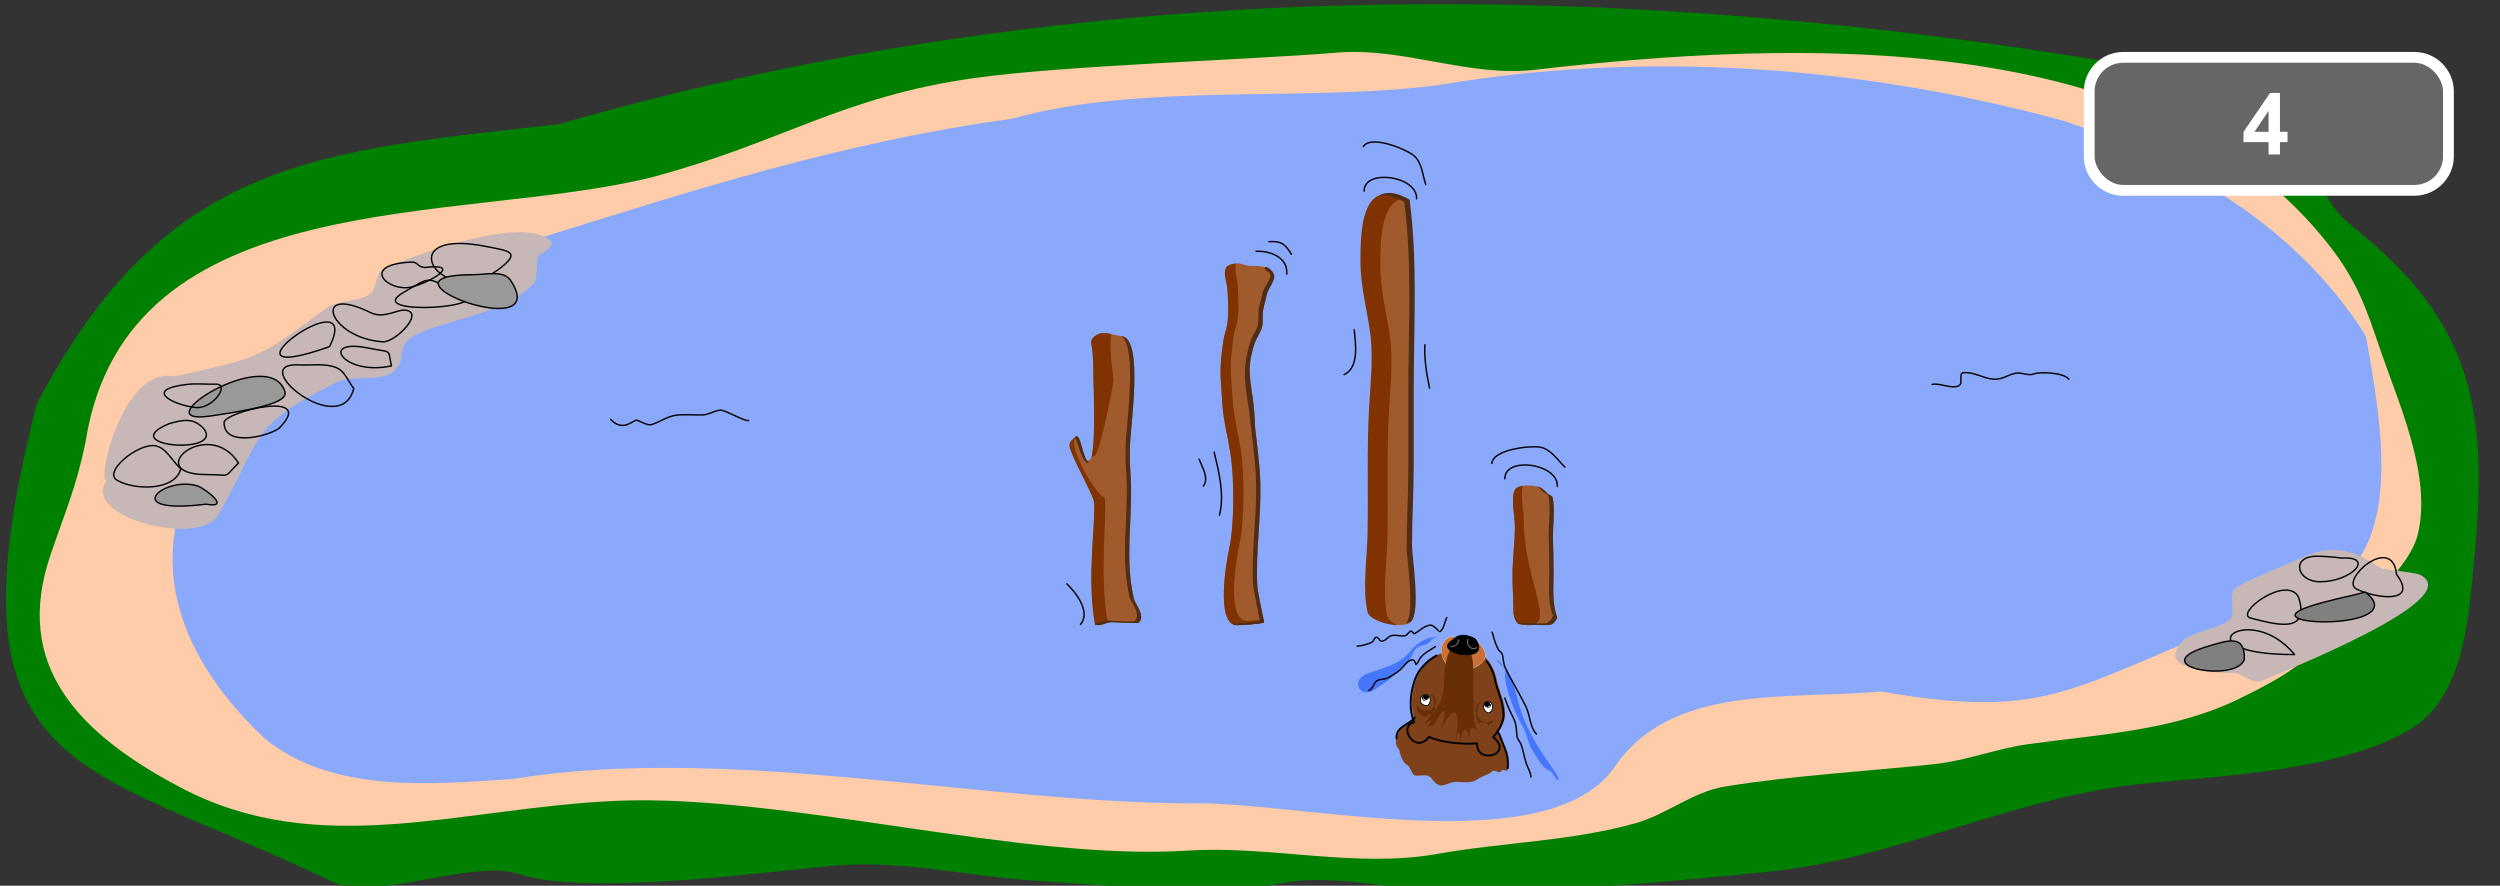 <?xml version="1.0" encoding="UTF-8" standalone="no"?>
<svg
   xmlns:dc="http://purl.org/dc/elements/1.1/"
   xmlns:cc="http://creativecommons.org/ns#"
   xmlns:rdf="http://www.w3.org/1999/02/22-rdf-syntax-ns#"
   xmlns:svg="http://www.w3.org/2000/svg"
   xmlns="http://www.w3.org/2000/svg"
   xmlns:sodipodi="http://sodipodi.sourceforge.net/DTD/sodipodi-0.dtd"
   xmlns:inkscape="http://www.inkscape.org/namespaces/inkscape"
   sodipodi:docname="2021-DE-06-taskbody-step04.svg"
   inkscape:version="1.0 (4035a4fb49, 2020-05-01)"
   id="svg942"
   version="1.1"
   viewBox="0 0 463.021 164.042"
   height="620"
   width="1750">
  <rect x="0" y="0" width="463.021" height="164.042" fill="#333333" stroke="none"/>
  <defs
     id="defs936" />
  <sodipodi:namedview
     inkscape:guide-bbox="true"
     showguides="true"
     inkscape:window-maximized="1"
     inkscape:window-y="222"
     inkscape:window-x="-8"
     inkscape:window-height="987"
     inkscape:window-width="1680"
     showgrid="false"
     inkscape:document-rotation="0"
     inkscape:current-layer="g1776"
     inkscape:document-units="mm"
     inkscape:cy="727.5851"
     inkscape:cx="600.22837"
     inkscape:zoom="0.36878866"
     inkscape:pageshadow="2"
     inkscape:pageopacity="0.0"
     borderopacity="1.0"
     bordercolor="#666666"
     pagecolor="#ffffff"
     id="base"
     inkscape:snap-global="false"
     fit-margin-top="0"
     fit-margin-left="0"
     fit-margin-right="0"
     fit-margin-bottom="0"
     units="px">
    <sodipodi:guide
       id="guide941"
       orientation="0,-1"
       position="189.601,48.205" />
  </sodipodi:namedview>
  <g
     style="display:inline"
     id="layer1"
     inkscape:groupmode="layer"
     inkscape:label="Hintergrund"
     transform="translate(150.544,2.903)">
    <path
       id="path934"
       d="m -46.928,20.058 c -43.959,5.111 -72.784,5.902 -96.812,51.879 -17.895,69.835 7.954,65.745 55.185,88.673 6.934,3.467 25.687,-4.44 34.018,-1.663 12.651,4.217 45.733,-0.378 58.208,-1.512 11.577,-1.052 22.73,1.468 34.018,2.495 9.455,0.86 18.512,1.086 27.97,2.268 6.977,0.872 14.506,-0.18 21.167,-1.512 10.097,-2.019 22.271,1.663 32.506,1.663 18.727,0 39.404,-1.975 57.452,-3.78 23.755,-2.375 45.98,-13.972 69.548,-16.329 15.006,-1.501 36.081,-2.367 49.137,-9.827 10.187,-5.821 11.082,-20.104 12.095,-30.238 2.811,-28.111 0.616,-44.713 -21.923,-62.744 -3.338,-2.67 -4.445,-4.354 -6.048,-7.56 C 277.716,28.117 257.039,12.258 252.379,10.705 151.4,-7.614 50.01,-7.892 -46.928,20.058 Z"
       style="fill:#008000;stroke:none;stroke-width:2.532;stroke-linecap:round;stroke-linejoin:round;paint-order:markers fill stroke;stop-color:#000000"
       sodipodi:nodetypes="cccsssssssssssscc" />
    <path
       style="fill:#ffccaa;stroke:none;stroke-width:0.262px;stroke-linecap:butt;stroke-linejoin:miter;stroke-opacity:1"
       d="M -29.726,29.903 C -5.667,23.485 5.357,14.984 29.917,11.552 46.904,9.179 80.003,8.241 97.286,6.832 109.334,5.85 121.608,11.417 133.635,10.033 180.396,4.652 249.253,1.349 281.168,42.972 c 4.978,6.492 6.546,11.302 9.087,18.759 3.395,9.963 9.736,23.604 6.949,34.508 -1.504,5.886 -9.858,13.225 -14.433,16.208 -2.494,1.626 -4.095,4.852 -6.414,6.797 -3.532,2.961 -8.118,5.277 -12.294,7.32 -12.116,5.925 -25.984,6.544 -39.021,8.365 -5.75,0.804 -11.383,3.038 -17.105,3.66 -12.952,1.408 -26.158,2.086 -39.021,4.183 -5.919,0.965 -10.832,5.193 -16.571,6.797 -12.059,3.37 -24.364,3.481 -36.883,5.707 -14.822,2.636 -30.985,-1.619 -45.97,-0.642 -30.924,2.016 -74.835,-10.534 -105.839,-9.216 -28.824,1.226 -54.974,11.107 -80.715,-2.45 -19.405,-10.22 -31.011,-22.89 -24.135,-43.068 2.776,-8.146 4.821,-12.727 6.495,-20.914 7.498,-48.327 69.485,-40.205 104.978,-49.081 z"
       id="path1105"
       sodipodi:nodetypes="csssssssssssssssssscc" />
    <path
       sodipodi:nodetypes="cccccccccccc"
       d="m 36.894,19.089 c 23.995,-6.837 55.575,-2.965 79.463,-6.318 38.152,-6.41 77.912,-3.447 115.045,6.629 22.413,7.321 43.559,19.701 56.219,39.904 3.124,16.851 6.758,39.024 -7.169,46.707 -47.17,16.523 -47.052,25.355 -82.705,19.151 -16.894,1.609 -38.998,-1.635 -49.486,14.333 -12.911,17.552 -59.634,5.704 -78.977,6.397 -39.643,-0.306 -85.399,-10.941 -124.758,-4.529 -15.399,1.055 -33.774,2.707 -46.181,-7.614 -35.708,-33.901 -12.804,-70.778 48.783,-91.852 30.685,-9.569 58.204,-18.523 89.767,-22.808 z"
       style="font-variation-settings:normal;opacity:1;vector-effect:none;fill:#8ba9fb;fill-opacity:1;stroke:none;stroke-width:0.259;stroke-linecap:butt;stroke-linejoin:miter;stroke-miterlimit:4;stroke-dasharray:none;stroke-dashoffset:0;stroke-opacity:1;stop-color:#000000;stop-opacity:1;paint-order:markers stroke fill"
       id="path1760" />
    <path
       id="path1110-8"
       d="m 207.316,68.298 c 1.379,-0.341 3.685,0.931 4.971,0.223 0.776,-0.427 -0.101,-2.264 0.761,-2.382 1.909,-0.261 3.806,1.109 5.699,1.191 1.729,0.075 2.49,-0.835 4.069,-1.117 1.132,-0.202 2.328,0.586 3.366,0.134 0.968,-0.421 5.572,-0.273 6.443,0.998"
       style="font-variation-settings:normal;opacity:1;vector-effect:none;fill:none;fill-opacity:1;stroke:#000000;stroke-width:0.265px;stroke-linecap:round;stroke-linejoin:round;stroke-miterlimit:4;stroke-dasharray:none;stroke-dashoffset:0;stroke-opacity:1;paint-order:markers stroke fill;stop-color:#000000;stop-opacity:1"
       sodipodi:nodetypes="csssssc" />
    <path
       style="font-variation-settings:normal;opacity:1;vector-effect:none;fill:none;fill-opacity:1;stroke:#000000;stroke-width:0.265px;stroke-linecap:round;stroke-linejoin:round;stroke-miterlimit:4;stroke-dasharray:none;stroke-dashoffset:0;stroke-opacity:1;paint-order:markers stroke fill;stop-color:#000000;stop-opacity:1"
       d="m -37.473,74.767 c 2.472,2.528 4.2,-0.036 4.93,0.179 0.817,0.24 1.903,1.06 2.804,0.752 1.585,-0.543 2.802,-1.506 4.524,-1.712 1.619,-0.194 3.287,0.024 4.913,-0.052 1.048,-0.049 2.068,-0.788 3.168,-0.871 0.907,-0.068 4.526,2.145 5.244,1.913"
       id="path1112"
       sodipodi:nodetypes="csssssc" />
    <path
       sodipodi:nodetypes="cssssssssssscc"
       style="fill:#c8b7b7;stroke:none;stroke-width:0.265px;stroke-linecap:butt;stroke-linejoin:miter;stroke-opacity:1"
       d="m -130.757,85.998 c -5.068,6.897 17.185,12.527 20.642,6.477 8.531,-14.93 5.48,-16.371 21.916,-24.589 2.811,-1.405 8.496,0.056 10.691,-2.138 2.931,-2.931 -0.83,-4.967 5.88,-7.484 6.59,-2.471 14.769,-3.543 19.778,-8.553 1.19,-1.19 0.386,-3.98 1.069,-5.345 0.044,-0.087 3.229,-1.582 2.138,-2.673 -4.863,-4.863 -25.799,2.743 -31.003,5.345 -1.226,0.613 -1.202,3.34 -2.138,4.276 -1.705,1.705 -5.941,1.288 -8.018,2.673 -5.108,3.405 -9.413,7.592 -15.502,9.622 -3.901,1.3 -8.846,2.211 -12.829,3.207 -9.898,-2.111 -14.656,20.34 -12.624,19.181 z"
       id="path1111" />
    <path
       style="fill:none;stroke:#000000;stroke-width:0.265px;stroke-linecap:round;stroke-linejoin:round;stroke-opacity:1"
       d="m -60.403,42.763 c -18.458,-3.73 -8.308,12.111 2.138,4.276 4.434,-3.325 2.009,-3.438 -2.138,-4.276 z"
       id="path1113"
       sodipodi:nodetypes="sss" />
    <path
       style="fill:none;stroke:#000000;stroke-width:0.265px;stroke-linecap:round;stroke-linejoin:round;stroke-opacity:1"
       d="m -75.905,51.316 c -7.777,4.537 19.844,2.695 9.622,-0.267 -5.418,-2.727 -4.298,-2.838 -9.622,0.267 z"
       id="path1115"
       sodipodi:nodetypes="scs" />
    <path
       style="fill:none;stroke:#000000;stroke-width:0.265px;stroke-linecap:round;stroke-linejoin:round;stroke-opacity:1"
       d="m -81.784,55.058 c -11.273,-5.592 -7.949,4.673 2.138,5.345 2.371,0.158 8.234,-5.88 3.742,-5.88 -1.934,0.319 -3.72,1.456 -5.88,0.535 z"
       id="path1117"
       sodipodi:nodetypes="cscc" />
    <path
       sodipodi:nodetypes="sscs"
       style="fill:none;stroke:#000000;stroke-width:0.265px;stroke-linecap:round;stroke-linejoin:round;stroke-opacity:1"
       d="m -74.561,45.645 c -9.523,0.529 -4.001,5.667 0.26,4.602 3.614,-0.904 9.536,-4.487 2.412,-3.605 -1.614,-0.185 -1.062,-1.087 -2.673,-0.997 z"
       id="path1119" />
    <path
       style="fill:none;stroke:#000000;stroke-width:0.265px;stroke-linecap:round;stroke-linejoin:round;stroke-opacity:1"
       d="m -88.199,65.214 c -2.141,-0.902 -4.629,-0.406 -6.949,-0.535 -10.047,-0.558 7.7,14.057 10.127,4.372 -1.039,-1.343 -1.664,-3.2 -3.178,-3.838 z"
       id="path1121"
       sodipodi:nodetypes="sscs" />
    <path
       style="fill:none;stroke:#000000;stroke-width:0.265px;stroke-linecap:round;stroke-linejoin:round;stroke-opacity:1"
       d="m -78.043,64.859 c -0.752,-3.312 0.286,-2.369 -4.276,-3.297 -9.335,-1.898 -4.581,5.248 4.276,3.297 z"
       id="path1123" />
    <path
       style="fill:#999999;stroke:#000000;stroke-width:0.265px;stroke-linecap:round;stroke-linejoin:round;stroke-opacity:1"
       d="m -55.966,49.042 c -1.289,-1.957 -4.605,-1.069 -6.949,-1.069 -20.487,0 15.03,13.343 6.949,1.069 z"
       id="path1125"
       sodipodi:nodetypes="sss" />
    <path
       style="fill:none;stroke:#000000;stroke-width:0.265px;stroke-linecap:round;stroke-linejoin:round;stroke-opacity:1"
       d="m -89.489,61.294 c 6.574,-13.582 -23.678,8.338 0,0 z"
       id="path1127"
       sodipodi:nodetypes="cc" />
    <path
       style="fill:none;stroke:#000000;stroke-width:0.265px;stroke-linecap:round;stroke-linejoin:round;stroke-opacity:1"
       d="m -98.89,76.439 c 7.328,-7.302 -10.156,-3.107 -10.156,-1.069 0,4.653 8.28,2.476 10.156,1.069 z"
       id="path1129" />
    <path
       style="fill:#999999;stroke:#000000;stroke-width:0.265px;stroke-linecap:round;stroke-linejoin:round;stroke-opacity:1"
       d="m -97.821,69.49 c -3.148,-8.658 -26.707,6.494 -13.888,4.672 12.819,-1.821 14.408,-3.242 13.888,-4.672 z"
       id="path1131"
       sodipodi:nodetypes="scs" />
    <path
       style="fill:none;stroke:#000000;stroke-width:0.265px;stroke-linecap:round;stroke-linejoin:round;stroke-opacity:1"
       d="m -106.373,82.854 c -5.619,-8.787 -18.21,2.138 -5.88,2.138 4.75,0 2.86,0.882 5.88,-2.138 z"
       id="path1133" />
    <path
       sodipodi:nodetypes="ccc"
       style="fill:none;stroke:#000000;stroke-width:0.265px;stroke-linecap:round;stroke-linejoin:round;stroke-opacity:1"
       d="m -119.188,75.554 c -10.138,4.19 9.736,5.877 6.511,1.099 -2.055,-2.443 -4.288,-1.689 -6.511,-1.099 z"
       id="path1141" />
    <path
       style="fill:none;stroke:#000000;stroke-width:0.265px;stroke-linecap:round;stroke-linejoin:round;stroke-opacity:1"
       d="m -115.941,68.297 c -8.284,0.975 -2.37,3.835 1.604,4.276 3.201,0.356 6.476,-4.374 3.762,-4.325 -1.802,0.049 -3.596,-0.16 -5.366,0.049 z"
       id="path1143"
       sodipodi:nodetypes="sscs" />
    <path
       style="fill:none;stroke:#000000;stroke-width:0.265px;stroke-linecap:round;stroke-linejoin:round;stroke-opacity:1"
       d="m -117.064,83.923 c -1.604,-1.425 -2.687,-3.973 -4.811,-4.276 -3.121,-0.446 -9.686,4.85 -6.949,6.414 3.329,1.902 10.747,1.915 11.76,-2.138 z"
       id="path1145" />
    <path
       style="fill:#999999;stroke:#000000;stroke-width:0.265px;stroke-linecap:round;stroke-linejoin:round;stroke-opacity:1"
       d="m -113.902,87.124 c -6.203,-2.028 -14.883,5.397 1.516,3.347 4.849,0.88 -0.292,-2.928 -1.516,-3.347 z"
       id="path1147"
       sodipodi:nodetypes="ccc" />
    <g
       id="g1386"
       transform="translate(7.69,-105.52)" />
    <g
       id="g1377"
       transform="translate(12.171,-105.371)" />
    <g
       id="g1060"
       transform="translate(-0.697,11.622)">
      <path
         id="path1035"
         style="color:#000000;font-style:normal;font-variant:normal;font-weight:normal;font-stretch:normal;font-size:medium;line-height:normal;font-family:sans-serif;font-variant-ligatures:normal;font-variant-position:normal;font-variant-caps:normal;font-variant-numeric:normal;font-variant-alternates:normal;font-variant-east-asian:normal;font-feature-settings:normal;font-variation-settings:normal;text-indent:0;text-align:start;text-decoration:none;text-decoration-line:none;text-decoration-style:solid;text-decoration-color:#000000;letter-spacing:normal;word-spacing:normal;text-transform:none;writing-mode:lr-tb;direction:ltr;text-orientation:mixed;dominant-baseline:auto;baseline-shift:baseline;text-anchor:start;white-space:normal;shape-padding:0;shape-margin:0;inline-size:0;clip-rule:nonzero;display:inline;overflow:visible;visibility:visible;opacity:1;isolation:auto;mix-blend-mode:normal;color-interpolation:sRGB;color-interpolation-filters:linearRGB;solid-color:#000000;solid-opacity:1;vector-effect:none;fill:#ffffff;fill-opacity:1;fill-rule:nonzero;stroke:none;stroke-width:4;stroke-linecap:butt;stroke-linejoin:miter;stroke-miterlimit:4;stroke-dasharray:none;stroke-dashoffset:0;stroke-opacity:1;paint-order:markers fill stroke;color-rendering:auto;image-rendering:auto;shape-rendering:auto;text-rendering:auto;enable-background:accumulate;stop-color:#000000;stop-opacity:1"
         d="m 243.385,-4.902 c -4.005,10e-8 -7.291,3.286 -7.291,7.291 v 12.047 c 0,4.005 3.286,7.291 7.291,7.291 h 53.946 c 4.005,0 7.291,-3.286 7.291,-7.291 V 2.389 c 0,-4.005 -3.286,-7.291 -7.291,-7.291 z" />
      <g
         transform="translate(-47.625,6.932)"
         id="g1490">
        <rect
           ry="5.292"
           y="-9.835"
           x="285.718"
           height="22.629"
           width="64.528"
           id="rect1291-7"
           style="font-variation-settings:normal;opacity:1;vector-effect:none;fill:#666666;fill-opacity:1;stroke:none;stroke-width:0.265;stroke-linecap:butt;stroke-linejoin:miter;stroke-miterlimit:4;stroke-dasharray:none;stroke-dashoffset:0;stroke-opacity:1;paint-order:markers fill stroke;stop-color:#000000;stop-opacity:1"
           rx="5.292" />
      </g>
    </g>
    <path
       sodipodi:nodetypes="csssssssc"
       style="font-variation-settings:normal;opacity:1;vector-effect:none;fill:#c8b7b7;fill-opacity:1;stroke:none;stroke-width:0.265px;stroke-linecap:butt;stroke-linejoin:miter;stroke-miterlimit:4;stroke-dasharray:none;stroke-dashoffset:0;stroke-opacity:1;stop-color:#000000;stop-opacity:1"
       d="m 290.621,102.418 c -5.842,-3.819 -9.567,-4.721 -15.881,-1.563 -2.107,1.054 -9.933,3.862 -11.467,5.396 -0.995,0.995 0.152,4.57 -0.675,5.396 -2.147,2.147 -6.984,2.262 -8.769,4.047 -5.93,5.93 7.594,6.071 9.444,6.071 1.648,0 3.363,2.366 5.396,1.349 2.939,-1.469 38.046,-15.042 29.006,-19.562 -0.824,-0.412 -6.457,-0.986 -7.053,-1.135 z"
       id="path1459" />
    <path
       sodipodi:nodetypes="scs"
       style="fill:none;stroke:#000000;stroke-width:0.265px;stroke-linecap:round;stroke-linejoin:round;stroke-opacity:1"
       d="m 266.339,111.585 c 4.193,1.048 11.18,3.198 8.798,-3.955 -2.284,-4.093 -11.971,3.162 -8.798,3.955 z"
       id="path1475" />
    <path
       style="fill:none;stroke:#000000;stroke-width:0.265px;stroke-linecap:round;stroke-linejoin:round;stroke-opacity:1"
       d="m 293.321,103.491 c -0.772,-7.689 -10.595,1.111 -7.42,2.698 3.457,1.729 11.598,2.872 7.42,-2.698 z"
       id="path1477" />
    <path
       sodipodi:nodetypes="sscs"
       style="fill:none;stroke:#000000;stroke-width:0.265px;stroke-linecap:round;stroke-linejoin:round;stroke-opacity:1"
       d="m 278.481,100.118 c -4.776,0 -3.697,4.722 0.675,4.722 5.872,0 10.212,-4.722 4.047,-4.385 0.675,0.112 -2.014,-0.337 -4.722,-0.337 z"
       id="path1479" />
    <path
       style="fill:#808080;stroke:#000000;stroke-width:0.265px;stroke-linecap:round;stroke-linejoin:round;stroke-opacity:1"
       d="m 287.546,106.765 c -3.543,0.919 -7.172,1.555 -10.63,2.756 -10.892,3.781 19.647,4.361 10.63,-2.756 z"
       id="path1481" />
    <path
       style="fill:none;stroke:#000000;stroke-width:0.265px;stroke-linecap:round;stroke-linejoin:round;stroke-opacity:1"
       d="m 274.434,118.331 c -8.491,-10.322 -21.851,0 0,0 z"
       id="path1483" />
    <path
       sodipodi:nodetypes="ccc"
       style="fill:#808080;stroke:#000000;stroke-width:0.265px;stroke-linecap:round;stroke-linejoin:round;stroke-opacity:1"
       d="m 258.734,116.691 c -12.915,3.704 4.859,7.005 6.386,2.553 0.195,-4.781 -3.167,-3.468 -6.386,-2.553 z"
       id="path1485" />
    <g
       id="g973"
       style="opacity:1" />
    <g
       id="g1033"
       style="opacity:1" />
  </g>
  <g
     style="display:inline"
     inkscape:label="step04"
     id="g1776"
     inkscape:groupmode="layer">
    <g
       id="g1672"
       transform="translate(121.634,2.903)">
      <path
         id="path1658"
         d="m 139.305,34.266 c 1.511,11.723 0.748,23.551 0.748,35.353 0,4.626 0,9.251 0,13.877 0,4.992 -0.312,9.978 -0.312,14.962 0,1.756 1.697,12.497 -0.249,13.971 -1.517,1.149 -7.088,-0.253 -7.478,-2.03 -0.96,-4.361 -0.098,-9.778 0,-14.207 0.177,-8.049 -0.168,-16.028 0.312,-24.025 0.246,-4.095 0.738,-8.817 0.249,-12.886 -0.557,-4.643 -1.87,-9.041 -1.87,-13.83 0,-5.899 0.232,-15.995 8.6,-11.186 z"
         style="font-variation-settings:normal;vector-effect:none;fill:#a05a2c;fill-opacity:1;stroke:none;stroke-width:0.353;stroke-linecap:round;stroke-linejoin:round;stroke-miterlimit:4;stroke-dasharray:none;stroke-dashoffset:0;stroke-opacity:1;paint-order:markers stroke fill;stop-color:#000000" />
      <path
         d="m 135.03,33.055 c -4.546,0.089 -4.699,7.652 -4.699,12.445 0,4.788 1.312,9.187 1.87,13.83 0.488,4.069 -0.003,8.79 -0.249,12.886 -0.48,7.997 -0.135,15.976 -0.312,24.025 -0.098,4.429 -0.96,9.846 0,14.207 0.289,1.312 3.403,2.417 5.622,2.443 -1.021,-0.438 -1.808,-1.015 -1.946,-1.641 -0.96,-4.361 -0.098,-9.778 0,-14.207 0.177,-8.049 -0.168,-16.027 0.312,-24.024 0.246,-4.095 0.738,-8.817 0.249,-12.886 -0.557,-4.643 -1.87,-9.042 -1.87,-13.83 0,-4.597 0.142,-11.74 4.165,-12.395 -1.23,-0.609 -2.268,-0.869 -3.142,-0.852 z"
         style="font-variation-settings:normal;vector-effect:none;fill:#803300;fill-opacity:1;stroke:none;stroke-width:0.353;stroke-linecap:round;stroke-linejoin:round;stroke-miterlimit:4;stroke-dasharray:none;stroke-dashoffset:0;stroke-opacity:1;paint-order:markers stroke fill;stop-color:#000000"
         id="path1660" />
      <path
         d="m 135.547,32.824 c -0.7,0.014 -1.296,0.205 -1.803,0.536 1.178,-0.292 2.708,-9.13e-4 4.707,1.147 1.511,11.723 0.748,23.551 0.748,35.353 v 13.877 c 0,4.992 -0.312,9.978 -0.312,14.963 0,1.728 1.642,12.157 -0.163,13.889 0.369,-0.065 0.688,-0.173 0.911,-0.342 1.946,-1.474 0.249,-12.216 0.249,-13.972 0,-4.985 0.312,-9.97 0.312,-14.962 v -13.877 c 0,-11.802 0.763,-23.63 -0.748,-35.353 -1.569,-0.902 -2.852,-1.279 -3.901,-1.258 z"
         style="font-variation-settings:normal;vector-effect:none;fill:#502d16;fill-opacity:1;stroke:none;stroke-width:0.353;stroke-linecap:round;stroke-linejoin:round;stroke-miterlimit:4;stroke-dasharray:none;stroke-dashoffset:0;stroke-opacity:1;paint-order:markers stroke fill;stop-color:#000000"
         id="path1662" />
      <path
         id="path1664"
         d="m 140.727,33.904 c 0.235,-4.217 -9.717,-5.643 -9.717,-1.418"
         style="font-variation-settings:normal;vector-effect:none;fill:none;fill-opacity:1;stroke:#000000;stroke-width:0.265px;stroke-linecap:round;stroke-linejoin:round;stroke-miterlimit:4;stroke-dasharray:none;stroke-dashoffset:0;stroke-opacity:1;paint-order:markers stroke fill;stop-color:#000000;opacity:1;stop-opacity:1" />
      <path
         id="path1666"
         d="m 142.423,31.284 c -0.568,-1.728 -0.698,-4.152 -2.247,-5.407 -1.447,-1.173 -7.932,-3.855 -9.32,-1.635"
         style="font-variation-settings:normal;vector-effect:none;fill:none;fill-opacity:1;stroke:#000000;stroke-width:0.265px;stroke-linecap:round;stroke-linejoin:round;stroke-miterlimit:4;stroke-dasharray:none;stroke-dashoffset:0;stroke-opacity:1;paint-order:markers stroke fill;stop-color:#000000;opacity:1;stop-opacity:1" />
      <path
         id="path1668"
         d="m 142.269,60.954 c -0.141,2.737 0.325,5.366 0.859,8.027"
         style="font-variation-settings:normal;vector-effect:none;fill:none;fill-opacity:1;stroke:#000000;stroke-width:0.265px;stroke-linecap:round;stroke-linejoin:round;stroke-miterlimit:4;stroke-dasharray:none;stroke-dashoffset:0;stroke-opacity:1;paint-order:markers stroke fill;stop-color:#000000;opacity:1;stop-opacity:1" />
      <path
         id="path1670"
         d="m 129.181,58.168 c 0.226,2.43 0.978,6.999 -1.873,8.31"
         style="font-variation-settings:normal;vector-effect:none;fill:none;fill-opacity:1;stroke:#000000;stroke-width:0.265px;stroke-linecap:round;stroke-linejoin:round;stroke-miterlimit:4;stroke-dasharray:none;stroke-dashoffset:0;stroke-opacity:1;paint-order:markers stroke fill;stop-color:#000000;opacity:1;stop-opacity:1" />
    </g>
    <g
       id="g1732"
       transform="matrix(0.343,0.895,-0.895,0.343,341.435,19.116)"
       style="stroke-width:1.044">
      <path
         id="path1674"
         d="m 65.374,107.152 c 0.583,0.683 1.919,1.31 2.079,2.268 0.011,0.066 -1.79,0.621 -1.89,1.323 -0.206,1.44 0.318,2.068 0.472,3.307 0.046,0.367 -0.604,0.184 -0.661,0.472 -0.115,0.576 0.467,0.885 0.378,1.417 -0.147,0.883 -0.847,1.578 -0.945,2.457 -0.079,0.707 0.488,1.215 0.378,1.984 -0.089,0.625 -1.013,0.369 -1.134,0.85 -0.114,0.458 0.48,0.606 0.567,1.039 0.152,0.761 -0.042,2.299 -0.283,3.024"
         style="font-variation-settings:normal;opacity:1;vector-effect:none;fill:none;fill-opacity:1;stroke:#000000;stroke-width:0.276px;stroke-linecap:round;stroke-linejoin:round;stroke-miterlimit:4;stroke-dasharray:none;stroke-dashoffset:0;stroke-opacity:1;paint-order:markers stroke fill;stop-color:#000000;stop-opacity:1" />
      <path
         id="path1676"
         d="m 68.209,109.986 c -0.737,2.14 -0.359,4.285 0.756,6.142 1.685,2.808 1.039,6.15 1.039,9.26 0,3.607 4.094,3.019 3.402,-0.096 -0.338,-1.52 -0.644,-3.075 -1.228,-4.536 -0.393,-0.982 -1.123,-2.118 -1.323,-3.118 -0.197,-0.983 -1.526,-1.824 -1.984,-2.74 -0.413,-0.825 0.092,-1.803 -0.189,-2.646 -0.268,-0.803 -0.733,-1.225 -0.472,-2.268 z"
         style="font-variation-settings:normal;vector-effect:none;fill:#4676f9;fill-opacity:1;stroke:none;stroke-width:0.27;stroke-linecap:butt;stroke-linejoin:miter;stroke-miterlimit:4;stroke-dasharray:none;stroke-dashoffset:0;stroke-opacity:1;stop-color:#000000;opacity:1;stop-opacity:1;paint-order:markers stroke fill" />
      <path
         id="path1678"
         d="m 69.816,111.215 c 0.063,0.284 0.135,0.565 0.189,0.85 0.215,1.129 0.289,1.851 0.945,2.835 0.158,0.237 0.68,0.66 0.756,1.039 0.03,0.149 -1.284,-0.349 -1.134,0.85 0.114,0.912 0.736,1.607 1.039,2.457 0.289,0.808 0.426,1.799 0.567,2.646 0.127,0.764 -0.443,1.599 -0.189,2.362 0.255,0.764 1.134,1.121 1.134,1.984"
         style="font-variation-settings:normal;opacity:1;vector-effect:none;fill:none;fill-opacity:1;stroke:#000000;stroke-width:0.276px;stroke-linecap:round;stroke-linejoin:round;stroke-miterlimit:4;stroke-dasharray:none;stroke-dashoffset:0;stroke-opacity:1;paint-order:markers stroke fill;stop-color:#000000;stop-opacity:1" />
      <path
         id="path1680"
         d="m 76.525,101.198 c 1.167,-0.689 2.548,-1.133 3.874,-1.323 1.935,-0.277 4.038,0.109 5.953,0.283 3.804,0.346 8.021,-0.304 11.717,-1.228 0.575,-0.144 3.933,-1.075 4.252,-0.756 0.357,0.358 -1.131,0.567 -1.134,0.567 -1.164,0.129 -1.452,1.019 -2.362,1.323 -1.193,0.398 -2.549,0.645 -3.78,0.85 -1.608,0.268 -3.404,-0.226 -5.008,0.094 -2.501,0.5 -8.457,0.544 -10.678,-0.567 -0.735,-0.368 -2.835,0.037 -2.835,0.756 z"
         style="font-variation-settings:normal;vector-effect:none;fill:#4676f9;fill-opacity:1;stroke:none;stroke-width:0.27;stroke-linecap:butt;stroke-linejoin:miter;stroke-miterlimit:4;stroke-dasharray:none;stroke-dashoffset:0;stroke-opacity:1;stop-color:#000000;opacity:1;stop-opacity:1;paint-order:markers stroke fill" />
      <path
         id="path1682"
         d="m 71.138,99.97 c 1.233,0.105 2.337,0.251 3.591,0.094 0.337,-0.044 0.606,-0.378 0.945,-0.378 0.948,0.002 1.797,0.465 2.835,0.378 2.844,-0.237 5.63,-0.8 8.504,-1.04 1.56,-0.13 4.149,0.713 5.575,-1.37e-4"
         style="font-variation-settings:normal;opacity:1;vector-effect:none;fill:none;fill-opacity:1;stroke:#000000;stroke-width:0.276px;stroke-linecap:round;stroke-linejoin:round;stroke-miterlimit:4;stroke-dasharray:none;stroke-dashoffset:0;stroke-opacity:1;paint-order:markers stroke fill;stop-color:#000000;stop-opacity:1" />
      <path
         id="path1684"
         d="m 83.895,102.238 c 1.519,0.077 3.038,-0.039 4.536,-0.189 0.972,-0.097 2.36,0.425 3.307,0.661 0.33,0.083 1.212,-0.189 1.606,-0.189 1.273,5.6e-4 2.507,0.311 3.78,0.378 0.957,0.051 1.9,-0.217 2.835,0.095"
         style="font-variation-settings:normal;opacity:1;vector-effect:none;fill:none;fill-opacity:1;stroke:#000000;stroke-width:0.276px;stroke-linecap:round;stroke-linejoin:round;stroke-miterlimit:4;stroke-dasharray:none;stroke-dashoffset:0;stroke-opacity:1;paint-order:markers stroke fill;stop-color:#000000;stop-opacity:1" />
      <path
         d="m 92.999,105.713 c -1.088,0.062 -2.187,-0.055 -3.268,0.092 -0.297,0.128 -0.38,0.55 -0.587,0.803 -2.658,4.411 -5.315,8.822 -7.973,13.233 1.021,0.97 0.629,2.565 1.355,3.676 0.698,0.489 1.126,1.354 1.998,1.49 0.641,0.318 1.332,-0.357 1.966,-0.021 0.907,0.029 2.066,0.109 2.787,-0.508 0.698,-0.511 1.839,-0.085 2.436,-0.707 0.489,-0.924 0.387,-2.326 1.582,-2.719 0.916,-0.255 2.04,-0.679 2.12,-1.793 0.032,-0.934 -0.051,-1.911 0.39,-2.775 0.49,-1.124 1.187,-2.286 0.89,-3.563 -0.283,-1.002 -0.098,-2.06 -0.327,-3.057 -0.625,-0.926 1.061,-1.176 0.393,-2.093 -0.146,-0.461 0.92,-0.934 0.066,-1.161 -1.18,-0.618 -2.497,-0.931 -3.829,-0.896 z"
         style="font-variation-settings:normal;opacity:1;vector-effect:none;fill:#7e4119;fill-opacity:1;stroke:none;stroke-width:0.075px;stroke-linecap:butt;stroke-linejoin:miter;stroke-miterlimit:4;stroke-dasharray:none;stroke-dashoffset:0;stroke-opacity:1;paint-order:markers fill stroke;stop-color:#000000;stop-opacity:1"
         id="path1686" />
      <g
         style="stroke-width:0.507"
         transform="matrix(-0.185,-0.08,0.08,-0.186,146.359,330.709)"
         id="g1726">
        <path
           sodipodi:nodetypes="cccssc"
           inkscape:connector-curvature="0"
           id="path1688"
           d="m 747.145,905.387 c 49.225,-10.277 33.022,-66.351 0.879,-77.166 -22.703,-6.903 -43.189,-2.853 -51.894,9.359 -8.998,13.497 -9.848,45.182 -6.005,60.553 1.711,6.845 17.598,16.802 27.023,16.014 11.828,-0.989 14.287,-3.481 29.997,-8.759 z"
           style="opacity:1;vector-effect:none;fill:#7e4119;fill-opacity:1;stroke:none;stroke-width:0.372px;stroke-linecap:butt;stroke-linejoin:miter;stroke-miterlimit:4;stroke-dasharray:none;stroke-dashoffset:0;stroke-opacity:1" />
        <path
           sodipodi:nodetypes="cc"
           inkscape:connector-curvature="0"
           id="path1690"
           d="m 759.656,881.366 c 14.154,29.895 35.215,-7.439 29.005,-8.607"
           style="opacity:1;vector-effect:none;fill:#c87137;fill-opacity:1;stroke:#ffccaa;stroke-width:0.372;stroke-linecap:round;stroke-linejoin:round;stroke-miterlimit:4;stroke-dasharray:none;stroke-dashoffset:0;stroke-opacity:1" />
        <path
           sodipodi:nodetypes="cc"
           inkscape:connector-curvature="0"
           id="path1692"
           d="m 761.658,856.845 c 17.652,-14.15 32.085,0.097 26.07,8.466"
           style="opacity:1;vector-effect:none;fill:#c87137;fill-opacity:1;stroke:#ffccaa;stroke-width:0.372;stroke-linecap:round;stroke-linejoin:round;stroke-miterlimit:4;stroke-dasharray:none;stroke-dashoffset:0;stroke-opacity:1" />
        <path
           sodipodi:nodetypes="cc"
           inkscape:connector-curvature="0"
           id="path1694"
           d="m 696.429,903.516 c -16.551,26.101 -31.143,-17.992 -3.624,-13.102"
           style="opacity:1;vector-effect:none;fill:#7e4119;fill-opacity:1;stroke:none;stroke-width:0.372px;stroke-linecap:butt;stroke-linejoin:miter;stroke-miterlimit:4;stroke-dasharray:none;stroke-dashoffset:0;stroke-opacity:1" />
        <path
           sodipodi:nodetypes="cccccccccsc"
           inkscape:connector-curvature="0"
           id="path1696"
           d="m 772.393,879.647 c -14.46,5.968 -67.764,-0.477 -74.29,10.985 6.396,-6.332 6.857,-10.246 -4.535,-9.331 11.747,-5.062 7.258,-7.217 -3.005,-8.337 15.576,-3.392 2.678,-3.718 -1.548,-4.978 53.218,6.755 14.618,-15.583 4.726,-16.06 21.09,5.941 40.923,8.886 2.841,-8.816 9.616,4.581 7.903,1.339 3.788,-3.562 13.799,8.929 6.194,0.806 1.272,-5.179 0,0 16.994,15.536 27.514,18.54 13.092,3.737 32.486,-1.154 47.838,6.569"
           style="opacity:1;fill:#682e07;fill-opacity:1;stroke:none;stroke-width:1.005px;stroke-linecap:butt;stroke-linejoin:miter;stroke-opacity:1" />
        <path
           sodipodi:nodetypes="cc"
           inkscape:connector-curvature="0"
           id="path1698"
           d="m 696.13,845.587 c -25.913,-12.924 11.01,-36.904 11.01,-11.51"
           style="opacity:1;vector-effect:none;fill:#7e4119;fill-opacity:1;stroke:none;stroke-width:0.372px;stroke-linecap:butt;stroke-linejoin:miter;stroke-miterlimit:4;stroke-dasharray:none;stroke-dashoffset:0;stroke-opacity:1" />
        <path
           sodipodi:nodetypes="sccs"
           inkscape:connector-curvature="0"
           id="path1700"
           d="m 790.898,870.655 c 0.404,3.676 -1.432,10.028 -3.538,12.427 -23.171,17.069 -15.452,-39.792 -2.572,-23.387 3.719,4.611 5.442,4.886 6.11,10.96 z"
           style="fill:#000000;stroke:#000000;stroke-width:1.005px;stroke-linecap:round;stroke-linejoin:round;stroke-opacity:1" />
        <path
           inkscape:connector-curvature="0"
           id="path1702"
           d="m 779.603,884.194 c -3.667,-4.463 2.944,-10.736 7.785,-8.316"
           style="opacity:0.483;fill:none;stroke:#ececec;stroke-width:1.006;stroke-linecap:round;stroke-linejoin:round;stroke-miterlimit:4;stroke-dasharray:none;stroke-opacity:1" />
        <path
           inkscape:connector-curvature="0"
           id="path1704"
           d="m 779.525,859.631 c 0.192,3.978 3.186,7.431 7.077,7.431"
           style="opacity:0.483;vector-effect:none;fill:none;fill-opacity:1;stroke:#ececec;stroke-width:1.006;stroke-linecap:round;stroke-linejoin:round;stroke-miterlimit:4;stroke-dasharray:none;stroke-dashoffset:0;stroke-opacity:1" />
        <g
           style="stroke-width:0.507"
           transform="matrix(0.734,0,0,0.734,212.029,215.764)"
           id="g1712">
          <path
             style="fill:#ffffff;stroke:#000000;stroke-width:1.068;stroke-linecap:round;stroke-linejoin:round;stroke-miterlimit:4;stroke-dasharray:none;stroke-opacity:1"
             d="m 699.977,923.505 c -4.81,-1.957 -9.015,1.294 -11.237,5.471 0.803,7.895 13.882,7.693 15.077,0.21 0.422,-3.39 -1.281,-4.347 -3.84,-5.68 z"
             id="path1706"
             inkscape:connector-curvature="0"
             sodipodi:nodetypes="cccc" />
          <path
             style="fill:#000000;stroke:#000000;stroke-width:1.068;stroke-linecap:round;stroke-linejoin:round;stroke-miterlimit:4;stroke-dasharray:none;stroke-opacity:1"
             d="m 701.522,924.446 c 1.436,1.436 2.292,5.34 -0.302,6.637 -1.136,0.568 -2.665,2.147 -4.536,-0.358 -1.87,-2.505 2.296,-8.82 4.837,-6.278 z"
             id="path1708"
             inkscape:connector-curvature="0"
             sodipodi:nodetypes="cccc" />
          <path
             style="fill:#ffffff;stroke:none;stroke-width:0.541;stroke-linecap:butt;stroke-linejoin:miter;stroke-miterlimit:4;stroke-dasharray:none;stroke-opacity:1"
             d="m 699.193,931.705 c -2.044,-0.54 -1.534,-1.803 -1.639,-3.349 -2.195,2.27 -0.739,2.92 1.639,3.349 z"
             id="path1710"
             inkscape:connector-curvature="0"
             sodipodi:nodetypes="ccc" />
        </g>
        <g
           style="stroke-width:0.507"
           transform="matrix(0.734,0,0,-0.734,216.385,1518.639)"
           id="g1724">
          <path
             style="fill:#ffffff;stroke:#000000;stroke-width:1.068;stroke-linecap:round;stroke-linejoin:round;stroke-miterlimit:4;stroke-dasharray:none;stroke-opacity:1"
             d="m 689.379,924.407 c 4.429,-4.046 11.314,-4.058 14.406,1.095 2.153,10.174 -15.741,13.914 -14.406,-1.095 z"
             id="path1714"
             inkscape:connector-curvature="0"
             sodipodi:nodetypes="ccc" />
          <path
             style="fill:#000000;stroke:#000000;stroke-width:1.068;stroke-linecap:round;stroke-linejoin:round;stroke-miterlimit:4;stroke-dasharray:none;stroke-opacity:1"
             d="m 697.902,931.687 c -0.938,-0.738 -1.81,-1.142 -1.81,-2.112 0,-1.934 2.888,-7.67 5.43,-5.129 1.436,1.436 2.292,5.34 -0.302,6.637 -1.136,0.568 -1.388,1.569 -3.318,0.603 z"
             id="path1716"
             inkscape:connector-curvature="0" />
          <path
             style="fill:#ffffff;stroke:none;stroke-width:0.541;stroke-linecap:butt;stroke-linejoin:miter;stroke-miterlimit:4;stroke-dasharray:none;stroke-opacity:1"
             d="m 699.465,930.583 c -0.534,0.097 -0.725,-0.247 -1.179,-0.474 -1.097,-0.548 -0.955,-1.983 -0.461,-2.875 -2.533,2.233 -0.883,3.361 0.918,3.943 0.285,-0.224 0.549,-0.393 0.721,-0.594 z"
             id="path1718"
             inkscape:connector-curvature="0"
             sodipodi:nodetypes="ccccc" />
          <path
             sodipodi:nodetypes="cccccsccscc"
             inkscape:connector-curvature="0"
             id="path1720"
             d="m 673.761,839.113 c -6.056,6.51 -3.08,16.962 4.722,19.563 4.668,1.556 11.248,1.496 15.516,-1.349 2.532,-1.688 4.731,-3.054 4.722,-3.036 -0.701,1.401 -4.415,5.087 -5.514,5.637 -2.709,1.355 -7.217,3.962 -9.327,1.446 -1.615,-1.926 -6.491,0.671 -7.758,0 -3.594,-3.959 -10.074,-3.596 -9.107,-2.361 3.733,-3.331 6.054,-13.9 -1.702,-13.812 -2.788,0.032 2.695,-0.889 3.725,-3.728 1.065,-2.131 2.872,-3.749 4.722,-2.361 z"
             style="opacity:1;vector-effect:none;fill:#682e07;fill-opacity:1;stroke:none;stroke-width:1.368px;stroke-linecap:butt;stroke-linejoin:miter;stroke-miterlimit:4;stroke-dasharray:none;stroke-dashoffset:0;stroke-opacity:1" />
          <path
             sodipodi:nodetypes="cccccsccscc"
             inkscape:connector-curvature="0"
             id="path1722"
             d="m 691.553,939.722 c -7.032,-0.191 -13.207,-14.065 -4.729,-22.395 4.245,-1.556 10.229,-1.496 14.11,1.349 2.303,1.688 4.303,3.054 4.294,3.036 -0.637,-1.401 -4.015,-5.087 -5.015,-5.637 -2.464,-1.355 -6.563,-3.962 -8.482,-1.446 -1.469,1.926 -5.903,-0.671 -7.055,0 -3.269,3.959 -9.161,3.596 -8.282,2.361 1.964,2.98 3.001,8.666 -1.582,9.183 -2.522,0.284 2.485,5.517 3.422,8.356 0.969,2.131 11.635,6.58 13.318,5.193 z"
             style="opacity:1;vector-effect:none;fill:#682e07;fill-opacity:1;stroke:none;stroke-width:1.305px;stroke-linecap:butt;stroke-linejoin:miter;stroke-miterlimit:4;stroke-dasharray:none;stroke-dashoffset:0;stroke-opacity:1" />
        </g>
      </g>
      <path
         id="path1728"
         style="font-variation-settings:normal;opacity:1;vector-effect:none;fill:none;fill-opacity:1;stroke:#000000;stroke-width:0.368;stroke-linecap:round;stroke-linejoin:round;stroke-miterlimit:4;stroke-dasharray:none;stroke-dashoffset:0;stroke-opacity:1;paint-order:markers stroke fill;stop-color:#000000;stop-opacity:1"
         d="m 71.508,111.621 c 0.291,2.094 1.224,4.11 2.748,5.485 2.586,2.198 5.404,3.278 7.749,3.165 -0.446,3.312 6.009,2.042 3.668,-1.639 1.931,-1.952 3.687,-5.516 4.499,-8.248 3.948,1.697 4.494,-6.055 -0.019,-3.322 -0.682,-1.415 -2.075,-3.008 -3.312,-3.425 -0.85,-0.287 -1.474,-0.428 -2.096,-0.508 -1.038,-0.133 -2.073,-0.094 -4.153,-0.269 -1.811,-0.372 -3.341,-0.286 -4.602,0.13"
         sodipodi:nodetypes="ccccccsscc" />
      <path
         sodipodi:nodetypes="ccsccc"
         id="path1730"
         d="m 89.611,105.833 c 0.634,-0.161 1.318,-0.08 1.974,-0.095 0.917,-0.021 1.913,-0.066 2.819,0.063 0.728,0.104 1.556,0.374 2.357,0.771 m -13.081,17.996 c -2.274,-0.707 -1.537,-3.484 -2.509,-4.726"
         style="font-variation-settings:normal;opacity:1;vector-effect:none;fill:none;fill-opacity:1;stroke:#000000;stroke-width:0.368;stroke-linecap:round;stroke-linejoin:round;stroke-miterlimit:4;stroke-dasharray:none;stroke-dashoffset:0;stroke-opacity:1;paint-order:markers stroke fill;stop-color:#000000;stop-opacity:1" />
    </g>
    <g
       id="g1744"
       transform="translate(166.465,2.858)">
      <path
         style="font-variation-settings:normal;opacity:1;vector-effect:none;fill:none;fill-opacity:1;stroke:#000000;stroke-width:0.265px;stroke-linecap:round;stroke-linejoin:round;stroke-miterlimit:4;stroke-dasharray:none;stroke-dashoffset:0;stroke-opacity:1;paint-order:markers stroke fill;stop-color:#000000;stop-opacity:1"
         d="m 121.959,87.221 c 0.235,-4.217 -9.717,-5.643 -9.717,-1.418"
         id="path1734" />
      <path
         style="font-variation-settings:normal;opacity:1;vector-effect:none;fill:none;fill-opacity:1;stroke:#000000;stroke-width:0.265px;stroke-linecap:round;stroke-linejoin:round;stroke-miterlimit:4;stroke-dasharray:none;stroke-dashoffset:0;stroke-opacity:1;paint-order:markers stroke fill;stop-color:#000000;stop-opacity:1"
         d="m 123.372,83.649 c -1.324,-1.247 -2.595,-3.315 -4.555,-3.679 -1.832,-0.34 -8.81,0.396 -8.971,3.01"
         id="path1736" />
      <path
         id="path1738"
         d="m 121.951,111.554 c -0.99,-2.732 -0.683,-5.458 -0.683,-8.277 0,-2.082 -0.048,-4.154 -0.11,-6.225 -0.065,-2.166 0.436,-5.841 -0.088,-7.827 -0.087,-0.331 -0.526,-0.353 -0.749,-0.534 -0.593,-0.479 -0.958,-1.094 -1.741,-1.352 -0.956,-0.315 -3.696,-0.569 -4.407,0.417 -0.916,1.271 -0.066,5.351 -0.066,6.892 0,2.725 -0.361,5.386 -0.441,8.094 -0.069,2.336 0.154,4.652 0.154,6.992 0,1.119 0.072,2.15 0.903,2.937 0.185,0.175 5.33,0.32 5.883,0.2 0.694,-0.15 1.048,-0.743 1.344,-1.318 z"
         style="font-variation-settings:normal;opacity:1;vector-effect:none;fill:#a05a2c;fill-opacity:1;stroke:none;stroke-width:0.353;stroke-linecap:round;stroke-linejoin:round;stroke-miterlimit:4;stroke-dasharray:none;stroke-dashoffset:0;stroke-opacity:1;paint-order:markers stroke fill;stop-color:#000000;stop-opacity:1" />
      <path
         sodipodi:nodetypes="ccsssccc"
         d="m 115.542,87.124 c -0.599,0.089 -1.114,0.281 -1.369,0.634 -0.916,1.271 -0.066,5.351 -0.066,6.892 0,2.725 -0.362,5.386 -0.441,8.094 -0.069,2.336 0.154,4.651 0.154,6.992 0,1.119 0.072,2.15 0.903,2.937 8.456,1.921 0.977,-6.93 1.036,-19.341 0,-1.326 -0.626,-4.53 -0.218,-6.208 z"
         style="font-variation-settings:normal;opacity:1;vector-effect:none;fill:#803300;fill-opacity:1;stroke:none;stroke-width:0.353;stroke-linecap:round;stroke-linejoin:round;stroke-miterlimit:4;stroke-dasharray:none;stroke-dashoffset:0;stroke-opacity:1;paint-order:markers stroke fill;stop-color:#000000;stop-opacity:1"
         id="path1740" />
      <path
         d="m 118.231,87.25 c 0.5,0.305 0.829,0.764 1.297,1.142 0.224,0.181 0.662,0.203 0.749,0.534 0.524,1.986 0.023,5.661 0.088,7.827 0.062,2.07 0.11,4.142 0.11,6.224 0,2.819 -0.307,5.545 0.683,8.277 v 0 c -0.296,0.575 -0.65,1.168 -1.344,1.318 -0.449,0.097 -3.886,0.019 -5.277,-0.107 0.06,0.07 0.117,0.14 0.187,0.207 0.185,0.175 5.33,0.32 5.883,0.201 0.694,-0.15 1.048,-0.743 1.344,-1.318 -0.99,-2.732 -0.683,-5.458 -0.683,-8.278 0,-2.082 -0.048,-4.154 -0.11,-6.224 -0.065,-2.166 0.436,-5.84 -0.088,-7.826 -0.087,-0.331 -0.526,-0.354 -0.749,-0.534 -0.593,-0.479 -0.958,-1.094 -1.74,-1.352 -0.096,-0.032 -0.221,-0.061 -0.349,-0.091 z"
         style="font-variation-settings:normal;opacity:1;vector-effect:none;fill:#502d16;fill-opacity:1;stroke:none;stroke-width:0.353;stroke-linecap:round;stroke-linejoin:round;stroke-miterlimit:4;stroke-dasharray:none;stroke-dashoffset:0;stroke-opacity:1;paint-order:markers stroke fill;stop-color:#000000;stop-opacity:1"
         id="path1742" />
    </g>
    <g
       id="g1770"
       transform="translate(123.516,2.903)">
      <path
         sodipodi:nodetypes="scccsssssssccss"
         id="path1762"
         d="m 82.034,112.37 c 0.543,-0.14 5.149,0.325 5.42,0.017 1.159,-1.317 -0.572,-3.167 -0.947,-4.305 -1.753,-7.431 -0.266,-14.556 -0.575,-21.894 -0.298,-6.709 -0.176,0.56 -0.176,-6.154 0,-3.567 2.622,-20.051 -1.474,-20.671 -2.901,-0.44 -4.96,-1.516 -5.186,1.17 -0.226,2.686 0.3,5.864 0.402,7.391 0.057,0.851 -0.189,13.607 -1.143,14.33 -1.676,1.27 -1.226,-5.823 -3.107,-3.972 -0.358,0.352 -0.616,0.608 -0.683,1.068 -0.173,1.177 3.982,8.499 4.495,10.313 0.513,3.662 -1.402,13.804 0.242,23.042 0.626,0.553 2.117,-0.302 2.732,-0.334 z"
         style="font-variation-settings:normal;opacity:1;vector-effect:none;fill:#a05a2c;fill-opacity:1;stroke:none;stroke-width:0.353;stroke-linecap:round;stroke-linejoin:round;stroke-miterlimit:4;stroke-dasharray:none;stroke-dashoffset:0;stroke-opacity:1;paint-order:markers stroke fill;stop-color:#000000;stop-opacity:1" />
      <path
         sodipodi:nodetypes="csscscsccssccccsc"
         d="m 82.329,59.031 c -1.295,-0.712 -4.065,0.123 -3.748,1.686 0.536,2.642 0.307,5.881 0.41,7.409 0.05,0.738 0.376,10.403 -0.295,13.434 0.162,0.098 0.352,0.085 0.583,-0.09 0.955,-0.723 3.47,-13.162 3.413,-14.013 -0.103,-1.527 -0.724,-5.022 -0.498,-7.708 0.024,-0.282 0.072,-0.514 0.135,-0.719 z m -6.733,19.181 c -0.107,0.049 -0.222,0.131 -0.348,0.255 -0.358,0.352 -0.615,0.607 -0.683,1.068 -0.173,1.177 3.981,8.499 4.495,10.313 0.513,3.662 -1.402,13.804 0.242,23.042 l 2.347,-0.542 c -1.645,-9.238 -0.06,-19.447 -0.573,-23.109 -1.728,-0.485 -6.346,-8.852 -5.586,-10.672 0.052,-0.124 0.057,-0.249 0.106,-0.355 z"
         style="font-variation-settings:normal;opacity:1;vector-effect:none;fill:#803300;fill-opacity:1;stroke:none;stroke-width:0.353;stroke-linecap:round;stroke-linejoin:round;stroke-miterlimit:4;stroke-dasharray:none;stroke-dashoffset:0;stroke-opacity:1;paint-order:markers stroke fill;stop-color:#000000;stop-opacity:1"
         id="path1764" />
      <path
         sodipodi:nodetypes="csccscccccccsscsccs"
         d="m 84.153,59.338 c 3.125,2.274 0.809,17.04 0.809,20.394 0,6.714 -0.121,-0.555 0.176,6.154 0.309,7.339 -1.178,14.463 0.575,21.894 0.376,1.138 2.107,2.989 0.947,4.306 -0.271,0.308 -4.878,-0.157 -5.42,-0.017 -0.427,0.022 -1.272,0.433 -1.961,0.502 0.008,0.044 0.014,0.088 0.022,0.132 0.626,0.553 2.116,-0.302 2.732,-0.334 0.543,-0.14 5.149,0.325 5.42,0.017 1.159,-1.317 -0.572,-3.167 -0.947,-4.305 -1.753,-7.431 -0.266,-14.556 -0.575,-21.895 -0.298,-6.709 -0.176,0.56 -0.176,-6.154 0,-3.567 2.622,-20.051 -1.473,-20.671 -0.044,-0.007 -0.084,-0.016 -0.128,-0.023 z M 75.943,77.863 c -0.094,-0.027 -0.296,0.132 -0.413,0.199 0.697,1.186 1.548,5.426 2.706,4.712 -1.059,-0.302 -1.503,-4.683 -2.293,-4.911 z"
         style="font-variation-settings:normal;opacity:1;vector-effect:none;fill:#502d16;fill-opacity:1;stroke:none;stroke-width:0.353;stroke-linecap:round;stroke-linejoin:round;stroke-miterlimit:4;stroke-dasharray:none;stroke-dashoffset:0;stroke-opacity:1;paint-order:markers stroke fill;stop-color:#000000;stop-opacity:1"
         id="path1766" />
      <path
         id="path1768"
         d="m 74.072,105.229 c 1.766,1.699 4.471,5.234 2.524,7.528"
         style="font-variation-settings:normal;opacity:1;vector-effect:none;fill:none;fill-opacity:1;stroke:#000000;stroke-width:0.265px;stroke-linecap:round;stroke-linejoin:round;stroke-miterlimit:4;stroke-dasharray:none;stroke-dashoffset:0;stroke-opacity:1;paint-order:markers stroke fill;stop-color:#000000;stop-opacity:1" />
    </g>
    <g
       style="font-style:normal;font-variant:normal;font-weight:bold;font-stretch:normal;font-size:15.843px;line-height:1.25;font-family:Arial;-inkscape-font-specification:'Arial, Bold';font-variant-ligatures:normal;font-variant-caps:normal;font-variant-numeric:normal;font-feature-settings:normal;text-align:start;letter-spacing:0px;word-spacing:0px;writing-mode:lr-tb;text-anchor:start;fill:#ffffff;fill-opacity:1;stroke:none;stroke-width:0.99"
       id="text1774"
       aria-label="4">
      <path
         id="path927"
         style="text-align:center;text-anchor:middle;fill:#ffffff;stroke-width:0.99"
         d="m 420.158,28.603 v -2.282 h -4.642 v -1.903 l 4.92,-7.202 h 1.826 v 7.194 h 1.408 v 1.911 h -1.408 v 2.282 z m 0,-4.193 v -3.876 l -2.607,3.876 z" />
    </g>
    <g
       style="display:inline"
       id="g2120-4-5-6"
       transform="translate(163.959,4.553)">
      <path
         id="path2106-5-1-9"
         d="m 67.66,44.688 c -1.055,0 -1.62,-0.541 -2.578,-0.451 -0.474,0.045 -1.8,0.264 -1.983,0.818 -0.409,1.24 0.226,2.799 0.286,4.072 0.094,1.997 0.261,4.268 -0.022,6.241 -0.156,1.084 -0.596,2.128 -0.749,3.204 -0.792,5.549 -0.529,6.089 -0.176,11.713 0.193,3.071 1.021,6.143 1.498,9.178 0.719,4.575 0.751,13.264 -0.264,17.722 -0.477,2.093 -2.545,13.894 1.388,14.051 0.635,0.025 4.817,-0.234 5.09,-0.534 0.079,-0.087 -1.182,-5.342 -1.256,-6.975 -0.284,-6.244 0.73,-12.473 0.573,-18.724 -0.091,-3.608 -0.623,-7.038 -0.992,-10.613 -0.134,-7.518 -2.141,-9.471 -7.25e-4,-15.535 0.362,-1.005 1.086,-1.876 1.322,-2.92 0.191,-0.849 0.065,-1.708 0.132,-2.57 0.084,-1.087 0.543,-2.33 0.749,-3.421 0.176,-0.933 1.474,-3.076 1.036,-3.988 -0.616,-1.283 -2.812,-1.268 -4.054,-1.268 z"
         style="font-variation-settings:normal;opacity:1;vector-effect:none;fill:#a05a2c;fill-opacity:1;stroke:none;stroke-width:0.353;stroke-linecap:round;stroke-linejoin:round;stroke-miterlimit:4;stroke-dasharray:none;stroke-dashoffset:0;stroke-opacity:1;paint-order:markers stroke fill;stop-color:#000000;stop-opacity:1"
         sodipodi:nodetypes="sssssssssssssccssssss" />
      <path
         d="m 64.995,44.25 c -0.055,0.037 -1.543,0.081 -1.897,0.806 -0.573,1.173 0.226,2.799 0.287,4.072 0.094,1.997 0.261,4.268 -0.022,6.241 -0.156,1.084 -0.596,2.128 -0.749,3.204 -0.792,5.549 -0.529,6.09 -0.176,11.713 0.193,3.071 1.022,6.142 1.499,9.178 0.719,4.575 0.75,13.264 -0.265,17.722 -0.477,2.093 -2.544,13.895 1.388,14.051 0.635,0.025 4.817,-0.234 5.089,-0.534 0.013,-0.014 -0.018,-0.203 -0.066,-0.455 -1.28,0.124 -2.769,0.202 -3.129,0.188 -3.933,-0.157 -1.865,-11.958 -1.388,-14.051 1.015,-4.458 0.984,-13.148 0.265,-17.722 -0.477,-3.036 -1.306,-6.107 -1.499,-9.178 -0.354,-5.624 -0.617,-6.164 0.176,-11.713 0.154,-1.076 0.594,-2.12 0.749,-3.204 0.283,-1.973 0.116,-4.245 0.022,-6.241 -0.06,-1.273 -0.696,-2.832 -0.287,-4.072 6.97e-4,-0.002 0.001,-0.003 0.002,-0.005 z"
         style="font-variation-settings:normal;opacity:1;vector-effect:none;fill:#803300;fill-opacity:1;stroke:none;stroke-width:0.353;stroke-linecap:round;stroke-linejoin:round;stroke-miterlimit:4;stroke-dasharray:none;stroke-dashoffset:0;stroke-opacity:1;paint-order:markers stroke fill;stop-color:#000000;stop-opacity:1"
         id="path2108-1-1-4"
         sodipodi:nodetypes="sssscsssssccssssssccs" />
      <path
         d="m 70.285,45.155 c 0,0.478 0.77,0.527 0.961,0.924 0.438,0.913 -1.185,2.632 -1.361,3.565 -0.206,1.091 -0.665,2.334 -0.749,3.421 -0.067,0.862 0.059,1.721 -0.132,2.57 -0.236,1.045 -0.96,1.915 -1.322,2.92 -2.07,6.266 -0.631,9.105 7.03e-4,15.535 0.369,3.575 0.901,7.006 0.992,10.614 0.157,6.251 -0.857,12.479 -0.573,18.723 0.074,1.633 1.336,6.888 1.256,6.976 -0.272,0.3 -4.455,0.559 -5.09,0.534 -0.043,-0.002 -0.083,-0.006 -0.125,-0.011 0.262,0.186 0.565,0.298 0.918,0.312 0.635,0.025 4.817,-0.234 5.089,-0.534 0.079,-0.087 -1.181,-5.342 -1.256,-6.976 -0.284,-6.244 0.73,-12.473 0.573,-18.723 -0.091,-3.608 -0.623,-7.038 -0.992,-10.613 -0.135,-7.518 -2.141,-9.472 -7e-4,-15.535 0.362,-1.005 1.086,-1.876 1.322,-2.921 0.191,-0.849 0.065,-1.708 0.132,-2.57 0.084,-1.087 0.544,-2.33 0.749,-3.42 0.176,-0.933 1.617,-2.586 1.361,-3.566 -0.229,-0.879 -1.755,-2.033 -1.755,-1.224 z"
         style="font-variation-settings:normal;opacity:1;vector-effect:none;fill:#502d16;fill-opacity:1;stroke:none;stroke-width:0.353;stroke-linecap:round;stroke-linejoin:round;stroke-miterlimit:4;stroke-dasharray:none;stroke-dashoffset:0;stroke-opacity:1;paint-order:markers stroke fill;stop-color:#000000;stop-opacity:1"
         id="path2110-18-7-6"
         sodipodi:nodetypes="sssssccsssccssssccscssss" />
      <path
         id="path2112-4-2-1"
         d="m 68.671,42 c 2.645,-0.156 6.006,1.184 5.671,4.224"
         style="font-variation-settings:normal;opacity:1;vector-effect:none;fill:none;fill-opacity:1;stroke:#000000;stroke-width:0.265px;stroke-linecap:round;stroke-linejoin:round;stroke-miterlimit:4;stroke-dasharray:none;stroke-dashoffset:0;stroke-opacity:1;paint-order:markers stroke fill;stop-color:#000000;stop-opacity:1" />
      <path
         id="path2114-3-3-0"
         d="m 71.07,40.207 c 2.301,-0.181 3.07,0.542 4.144,2.336"
         style="font-variation-settings:normal;opacity:1;vector-effect:none;fill:none;fill-opacity:1;stroke:#000000;stroke-width:0.265px;stroke-linecap:round;stroke-linejoin:round;stroke-miterlimit:4;stroke-dasharray:none;stroke-dashoffset:0;stroke-opacity:1;paint-order:markers stroke fill;stop-color:#000000;stop-opacity:1" />
      <path
         id="path2116-9-1-4"
         d="m 60.905,79.193 c 0.931,3.79 1.928,7.899 0.997,11.658"
         style="font-variation-settings:normal;opacity:1;vector-effect:none;fill:none;fill-opacity:1;stroke:#000000;stroke-width:0.265px;stroke-linecap:round;stroke-linejoin:round;stroke-miterlimit:4;stroke-dasharray:none;stroke-dashoffset:0;stroke-opacity:1;paint-order:markers stroke fill;stop-color:#000000;stop-opacity:1" />
      <path
         id="path2118-5-9-5"
         d="m 58.131,80.515 c 0.538,1.42 1.896,3.543 0.779,4.932"
         style="font-variation-settings:normal;opacity:1;vector-effect:none;fill:none;fill-opacity:1;stroke:#000000;stroke-width:0.265px;stroke-linecap:round;stroke-linejoin:round;stroke-miterlimit:4;stroke-dasharray:none;stroke-dashoffset:0;stroke-opacity:1;paint-order:markers stroke fill;stop-color:#000000;stop-opacity:1" />
    </g>
  </g>
</svg>
